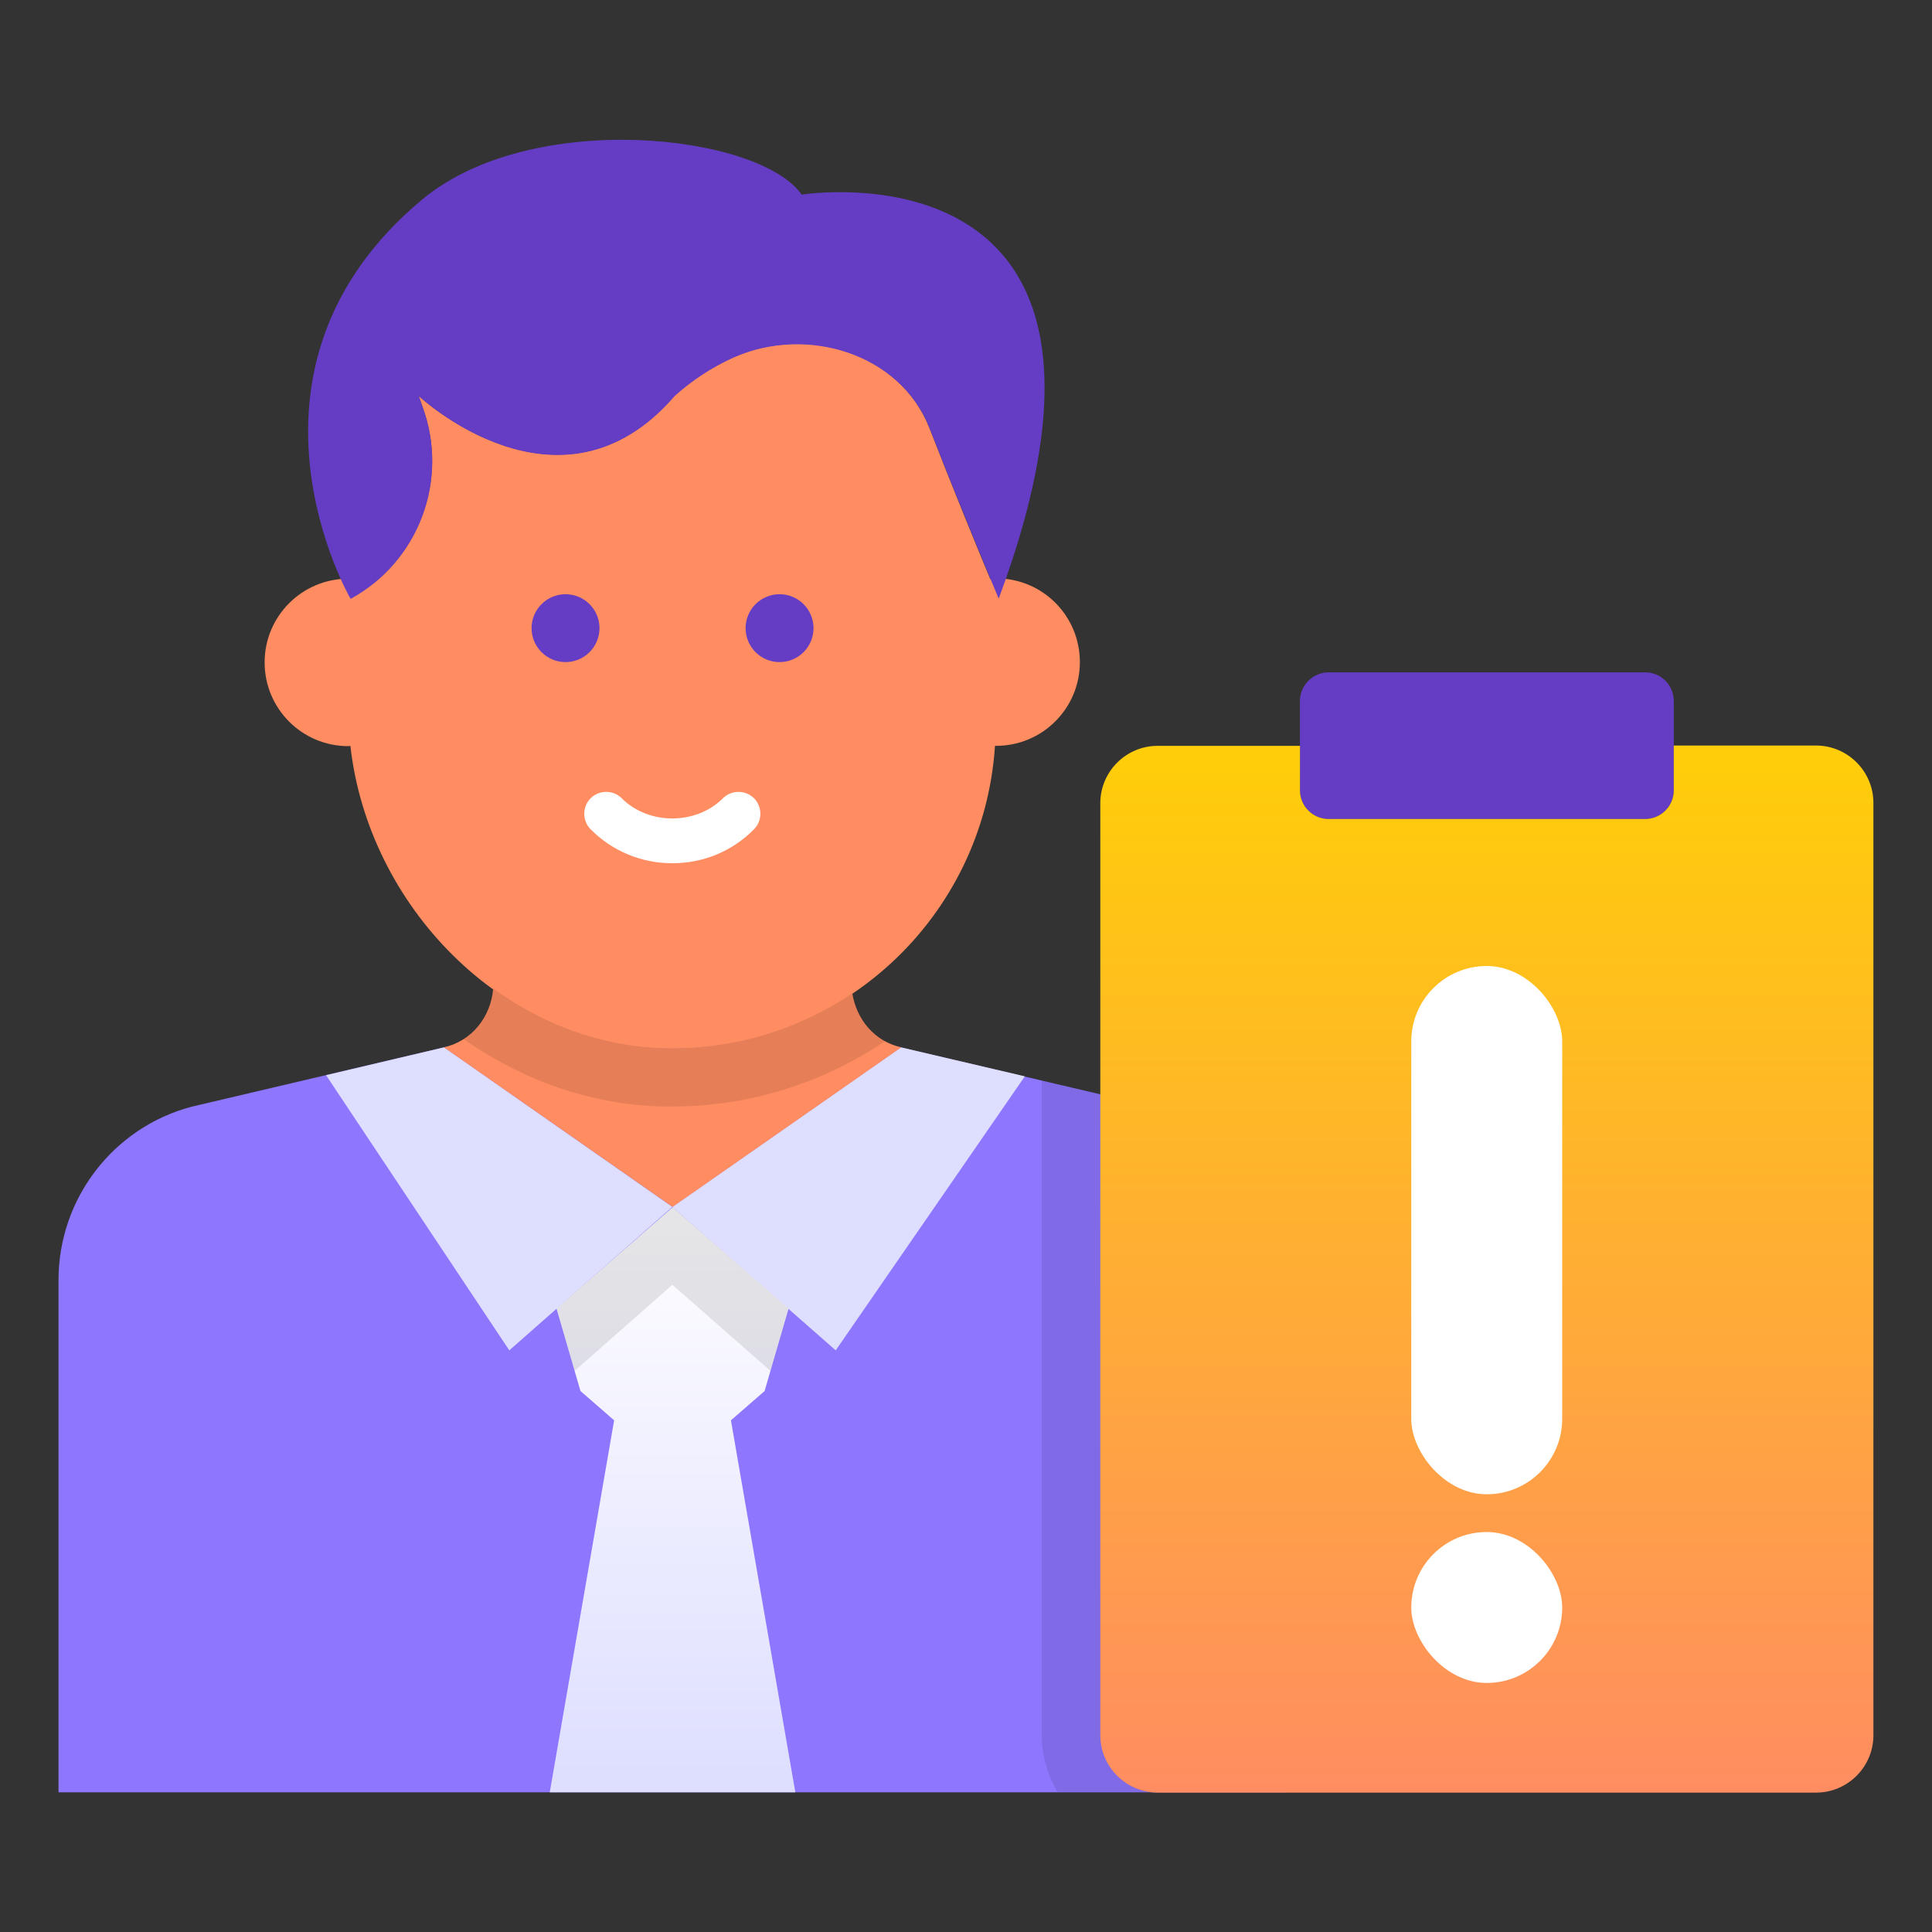 <svg width="64" height="64" viewBox="0 0 64 64" fill="none" xmlns="http://www.w3.org/2000/svg">
<rect x="0" y="0" width="64" height="64" fill="#333333" stroke="none"/>
<path d="M38.204 36.663L26.975 34.025H17.559L6.34 36.663C3.751 37.352 1.938 39.708 1.938 42.404V59.373H42.616V42.404C42.616 39.708 40.813 37.352 38.204 36.663Z" fill="#8E76FF"/>
<path d="M29.847 34.695L22.273 39.98L27.684 44.732L33.949 35.655L29.847 34.695Z" fill="#DEDFFF"/>
<path d="M10.801 35.617L16.871 44.732L22.272 39.98L14.709 34.695L10.801 35.617Z" fill="#DEDFFF"/>
<path d="M26.347 59.374H18.211L20.344 47.05L19.229 46.08L18.434 43.345L22.284 39.99L26.124 43.345L25.328 46.08L24.213 47.05L26.347 59.374Z" fill="url(#paint0_linear_415_10372)"/>
<path d="M54.495 22.273H44.013C43.489 22.273 43.062 22.7 43.062 23.224V26.181C43.062 26.705 43.489 27.132 44.013 27.132H54.495C55.019 27.132 55.446 26.705 55.446 26.181V23.224C55.446 22.7 55.029 22.273 54.495 22.273Z" fill="#653DC5"/>
<path d="M60.158 24.697H55.446V26.181C55.446 26.704 55.019 27.131 54.495 27.131H44.013C43.489 27.131 43.063 26.704 43.063 26.181V24.707H38.35C37.303 24.707 36.449 25.56 36.449 26.608V57.483C36.449 58.53 37.303 59.383 38.35 59.383H60.158C61.206 59.383 62.059 58.53 62.059 57.483V26.598C62.059 25.551 61.206 24.697 60.158 24.697Z" fill="url(#paint1_linear_415_10372)"/>
<path d="M33.008 19.16C32.94 19.16 32.872 19.18 32.804 19.18C32.387 18.181 31.553 16.145 30.787 14.176C29.818 11.694 26.715 10.743 24.281 11.839C23.573 12.159 22.913 12.586 22.341 13.11C18.55 17.502 13.866 13.11 13.866 13.11L14.002 13.497C14.768 15.611 14.08 17.939 12.383 19.316C12.111 19.228 11.83 19.17 11.539 19.17C10.007 19.17 8.766 20.411 8.766 21.943C8.766 23.476 10.007 24.717 11.539 24.717C11.568 24.717 11.587 24.707 11.607 24.707C12.198 29.992 16.63 34.598 21.983 34.734C27.801 34.879 32.591 30.399 32.96 24.707H32.998C34.531 24.707 35.772 23.466 35.772 21.934C35.772 20.402 34.54 19.16 33.008 19.16Z" fill="#FF8D61"/>
<path d="M28.234 32.901C26.46 34.094 24.307 34.782 21.989 34.724C19.905 34.666 17.965 33.939 16.336 32.756C16.259 33.677 15.638 34.482 14.707 34.695L22.28 39.98L29.854 34.695C28.962 34.492 28.37 33.764 28.234 32.901Z" fill="#FF8D61"/>
<path d="M18.734 21.933C19.355 21.933 19.859 21.43 19.859 20.808C19.859 20.187 19.355 19.684 18.734 19.684C18.113 19.684 17.609 20.187 17.609 20.808C17.609 21.43 18.113 21.933 18.734 21.933Z" fill="#653DC5"/>
<path d="M25.824 21.933C26.445 21.933 26.949 21.43 26.949 20.808C26.949 20.187 26.445 19.684 25.824 19.684C25.203 19.684 24.699 20.187 24.699 20.808C24.699 21.43 25.203 21.933 25.824 21.933Z" fill="#653DC5"/>
<path d="M22.272 28.596C21.254 28.596 20.284 28.198 19.566 27.471C19.285 27.19 19.285 26.724 19.566 26.443C19.848 26.162 20.313 26.162 20.594 26.443C21.486 27.335 23.057 27.335 23.949 26.443C24.231 26.162 24.696 26.162 24.977 26.443C25.259 26.724 25.259 27.19 24.977 27.471C24.26 28.198 23.3 28.596 22.272 28.596Z" fill="white"/>
<path d="M26.557 6.448C25.142 4.431 17.607 3.587 13.98 6.613C7.212 12.266 11.614 19.839 11.614 19.839C13.864 18.608 14.882 15.922 14.009 13.507L13.874 13.119C13.874 13.119 18.557 17.512 22.349 13.119C22.921 12.605 23.58 12.169 24.288 11.849C26.722 10.763 29.825 11.713 30.795 14.186C31.862 16.921 33.083 19.83 33.083 19.83C38.795 4.479 26.557 6.448 26.557 6.448Z" fill="#653DC5"/>
<path opacity="0.1" d="M28.245 32.901C26.47 34.094 24.317 34.782 22 34.724C19.905 34.666 17.966 33.929 16.327 32.736C16.269 33.434 15.92 34.055 15.348 34.414C17.277 35.772 19.546 36.596 21.942 36.654H22.271C24.88 36.654 27.304 35.849 29.331 34.482C28.739 34.172 28.342 33.58 28.245 32.901Z" fill="black"/>
<path opacity="0.1" d="M18.434 43.345L19.035 45.411L22.274 42.56L25.522 45.411L26.123 43.345L22.283 39.99L18.434 43.345Z" fill="black"/>
<path opacity="0.1" d="M36.447 57.473V36.247L34.508 35.791V57.473C34.508 58.162 34.711 58.812 35.031 59.364H38.328C37.291 59.364 36.447 58.521 36.447 57.473Z" fill="black"/>
<rect x="46.75" y="32" width="5" height="17.5" rx="2.5" fill="white"/>
<rect x="46.75" y="50.75" width="5" height="5" rx="2.5" fill="white"/>
<defs>
<linearGradient id="paint0_linear_415_10372" x1="22.278" y1="40.661" x2="22.278" y2="58.764" gradientUnits="userSpaceOnUse">
<stop stop-color="#FEFDFF"/>
<stop offset="1" stop-color="#DEDFFF"/>
</linearGradient>
<linearGradient id="paint1_linear_415_10372" x1="49.256" y1="59.373" x2="49.256" y2="25.305" gradientUnits="userSpaceOnUse">
<stop stop-color="#FF8D61"/>
<stop offset="1" stop-color="#FFCD0A"/>
</linearGradient>
</defs>
</svg>
